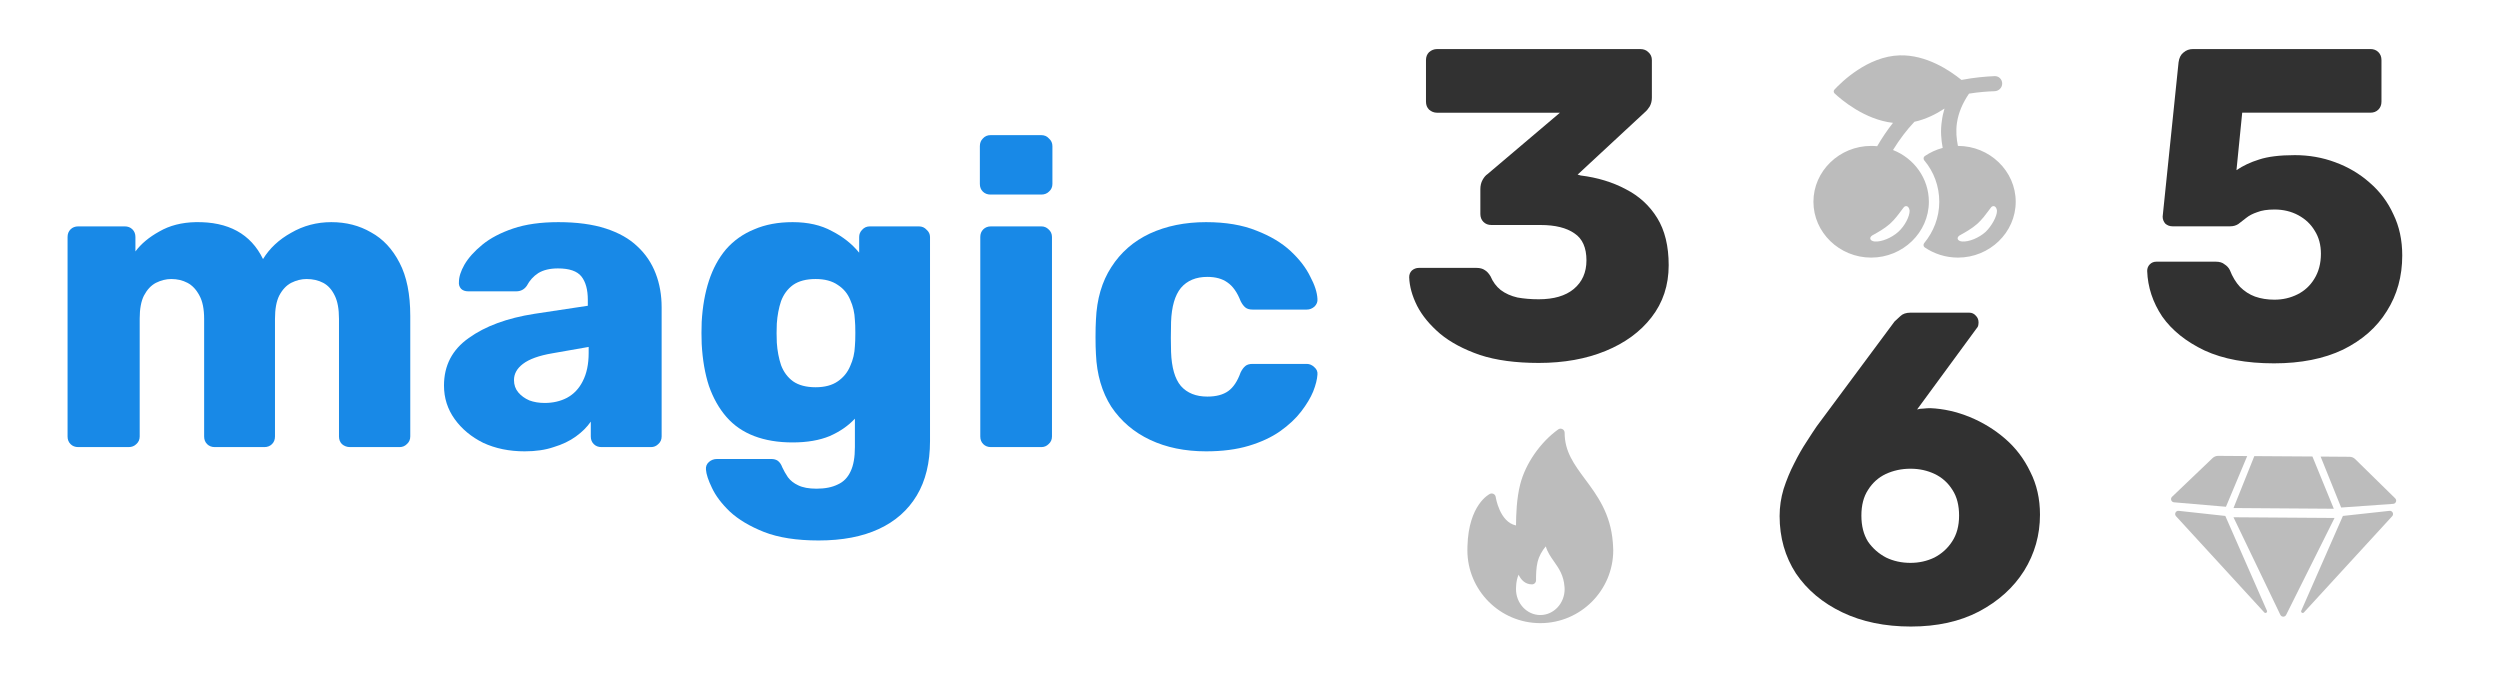 <svg width="148" height="40" viewBox="0 0 148 40" fill="none" xmlns="http://www.w3.org/2000/svg">
<path d="M4.632 26.468C4.446 26.468 4.295 26.409 4.177 26.292C4.059 26.175 4 26.024 4 25.84V14.03C4 13.846 4.059 13.695 4.177 13.578C4.295 13.461 4.446 13.402 4.632 13.402H7.385C7.571 13.402 7.722 13.461 7.84 13.578C7.958 13.695 8.017 13.846 8.017 14.03V14.885C8.354 14.432 8.826 14.039 9.432 13.704C10.038 13.352 10.754 13.168 11.579 13.151C13.516 13.117 14.847 13.846 15.571 15.337C15.959 14.7 16.514 14.181 17.239 13.779C17.963 13.36 18.755 13.151 19.613 13.151C20.489 13.151 21.273 13.352 21.963 13.754C22.671 14.139 23.235 14.742 23.656 15.563C24.077 16.367 24.288 17.414 24.288 18.704V25.84C24.288 26.024 24.22 26.175 24.085 26.292C23.968 26.409 23.824 26.468 23.656 26.468H20.725C20.54 26.468 20.38 26.409 20.245 26.292C20.127 26.175 20.068 26.024 20.068 25.84V18.88C20.068 18.294 19.984 17.833 19.816 17.498C19.647 17.146 19.42 16.895 19.134 16.744C18.847 16.593 18.519 16.518 18.148 16.518C17.845 16.518 17.542 16.593 17.239 16.744C16.952 16.895 16.716 17.146 16.531 17.498C16.363 17.833 16.279 18.294 16.279 18.88V25.84C16.279 26.024 16.22 26.175 16.102 26.292C15.984 26.409 15.832 26.468 15.647 26.468H12.716C12.531 26.468 12.379 26.409 12.261 26.292C12.144 26.175 12.085 26.024 12.085 25.84V18.88C12.085 18.294 11.992 17.833 11.807 17.498C11.621 17.146 11.386 16.895 11.099 16.744C10.813 16.593 10.493 16.518 10.139 16.518C9.836 16.518 9.533 16.593 9.23 16.744C8.943 16.895 8.708 17.146 8.522 17.498C8.354 17.833 8.27 18.285 8.27 18.855V25.84C8.27 26.024 8.202 26.175 8.068 26.292C7.95 26.409 7.798 26.468 7.613 26.468H4.632Z" fill="#1889E7"/>
<path d="M31.059 26.719C30.15 26.719 29.333 26.552 28.609 26.217C27.901 25.865 27.337 25.396 26.916 24.81C26.495 24.223 26.284 23.562 26.284 22.825C26.284 21.635 26.773 20.697 27.75 20.011C28.727 19.307 30.024 18.83 31.64 18.578L34.799 18.101V17.749C34.799 17.146 34.672 16.685 34.42 16.367C34.167 16.049 33.704 15.89 33.03 15.89C32.558 15.89 32.171 15.982 31.868 16.166C31.581 16.35 31.354 16.602 31.186 16.92C31.034 17.138 30.824 17.247 30.554 17.247H27.724C27.539 17.247 27.396 17.196 27.295 17.096C27.194 16.979 27.152 16.845 27.169 16.694C27.169 16.392 27.278 16.049 27.497 15.664C27.733 15.262 28.087 14.868 28.558 14.483C29.03 14.097 29.636 13.779 30.377 13.528C31.118 13.277 32.011 13.151 33.055 13.151C34.15 13.151 35.085 13.277 35.86 13.528C36.635 13.779 37.258 14.131 37.729 14.583C38.218 15.035 38.58 15.572 38.816 16.191C39.051 16.794 39.169 17.464 39.169 18.201V25.84C39.169 26.024 39.102 26.175 38.967 26.292C38.849 26.409 38.706 26.468 38.538 26.468H35.607C35.422 26.468 35.27 26.409 35.152 26.292C35.034 26.175 34.975 26.024 34.975 25.84V24.96C34.757 25.279 34.462 25.572 34.091 25.84C33.721 26.108 33.283 26.317 32.777 26.468C32.289 26.636 31.716 26.719 31.059 26.719ZM32.247 23.855C32.735 23.855 33.173 23.754 33.561 23.553C33.965 23.336 34.276 23.009 34.495 22.573C34.731 22.121 34.849 21.56 34.849 20.89V20.538L32.702 20.915C31.91 21.049 31.329 21.259 30.958 21.543C30.605 21.811 30.428 22.13 30.428 22.498C30.428 22.783 30.512 23.026 30.68 23.227C30.849 23.428 31.068 23.587 31.337 23.704C31.607 23.805 31.91 23.855 32.247 23.855Z" fill="#1889E7"/>
<path d="M48.463 31.996C47.166 31.996 46.088 31.828 45.229 31.493C44.387 31.158 43.713 30.756 43.208 30.287C42.719 29.818 42.366 29.349 42.147 28.88C41.928 28.428 41.81 28.068 41.793 27.8C41.776 27.616 41.835 27.465 41.97 27.348C42.105 27.23 42.264 27.172 42.45 27.172H45.658C45.81 27.172 45.936 27.205 46.037 27.272C46.155 27.356 46.248 27.49 46.315 27.674C46.4 27.858 46.509 28.051 46.644 28.252C46.795 28.453 46.997 28.612 47.25 28.729C47.52 28.863 47.882 28.93 48.337 28.93C48.842 28.93 49.263 28.847 49.6 28.679C49.937 28.528 50.189 28.269 50.358 27.9C50.526 27.549 50.61 27.071 50.61 26.468V24.785C50.223 25.203 49.726 25.547 49.12 25.815C48.513 26.066 47.781 26.192 46.922 26.192C46.063 26.192 45.305 26.066 44.648 25.815C43.991 25.564 43.444 25.187 43.006 24.684C42.568 24.181 42.222 23.57 41.97 22.85C41.734 22.13 41.591 21.3 41.54 20.362C41.523 19.927 41.523 19.491 41.54 19.056C41.591 18.151 41.734 17.339 41.97 16.618C42.206 15.898 42.542 15.278 42.98 14.759C43.435 14.24 43.991 13.846 44.648 13.578C45.305 13.293 46.063 13.151 46.922 13.151C47.831 13.151 48.606 13.327 49.246 13.679C49.903 14.014 50.442 14.441 50.863 14.96V14.03C50.863 13.863 50.922 13.72 51.04 13.603C51.158 13.469 51.309 13.402 51.495 13.402H54.4C54.585 13.402 54.737 13.469 54.855 13.603C54.989 13.72 55.057 13.863 55.057 14.03V26.116C55.057 27.389 54.796 28.461 54.274 29.332C53.752 30.203 53.002 30.865 52.025 31.317C51.048 31.77 49.861 31.996 48.463 31.996ZM48.286 22.925C48.825 22.925 49.263 22.808 49.6 22.573C49.937 22.339 50.181 22.037 50.332 21.669C50.501 21.3 50.593 20.907 50.61 20.488C50.627 20.304 50.636 20.044 50.636 19.709C50.636 19.374 50.627 19.123 50.61 18.955C50.593 18.52 50.501 18.118 50.332 17.749C50.181 17.381 49.937 17.087 49.6 16.87C49.263 16.635 48.825 16.518 48.286 16.518C47.73 16.518 47.284 16.635 46.947 16.87C46.627 17.104 46.391 17.422 46.239 17.825C46.105 18.227 46.02 18.67 45.987 19.156C45.97 19.525 45.97 19.902 45.987 20.287C46.02 20.773 46.105 21.217 46.239 21.619C46.391 22.021 46.627 22.339 46.947 22.573C47.284 22.808 47.73 22.925 48.286 22.925Z" fill="#1889E7"/>
<path d="M58.664 26.468C58.479 26.468 58.328 26.409 58.21 26.292C58.092 26.175 58.033 26.024 58.033 25.84V14.03C58.033 13.846 58.092 13.695 58.21 13.578C58.328 13.461 58.479 13.402 58.664 13.402H61.646C61.814 13.402 61.957 13.461 62.075 13.578C62.21 13.695 62.277 13.846 62.277 14.03V25.84C62.277 26.024 62.21 26.175 62.075 26.292C61.957 26.409 61.814 26.468 61.646 26.468H58.664ZM58.639 11.518C58.454 11.518 58.302 11.459 58.184 11.342C58.066 11.225 58.008 11.074 58.008 10.89V8.653C58.008 8.469 58.066 8.318 58.184 8.201C58.302 8.067 58.454 8 58.639 8H61.646C61.831 8 61.983 8.067 62.1 8.201C62.235 8.318 62.303 8.469 62.303 8.653V10.89C62.303 11.074 62.235 11.225 62.1 11.342C61.983 11.459 61.831 11.518 61.646 11.518H58.639Z" fill="#1889E7"/>
<path d="M71.399 26.719C70.152 26.719 69.049 26.493 68.089 26.041C67.129 25.589 66.363 24.935 65.79 24.081C65.234 23.21 64.931 22.171 64.88 20.965C64.864 20.697 64.855 20.362 64.855 19.96C64.855 19.541 64.864 19.198 64.88 18.93C64.931 17.707 65.234 16.669 65.79 15.814C66.346 14.943 67.104 14.282 68.064 13.829C69.041 13.377 70.152 13.151 71.399 13.151C72.561 13.151 73.555 13.319 74.38 13.653C75.205 13.972 75.879 14.374 76.401 14.86C76.923 15.345 77.311 15.848 77.563 16.367C77.833 16.87 77.976 17.314 77.993 17.699C78.01 17.866 77.951 18.017 77.816 18.151C77.681 18.268 77.53 18.327 77.361 18.327H74.153C73.967 18.327 73.824 18.285 73.723 18.201C73.622 18.118 73.529 17.992 73.445 17.825C73.243 17.305 72.982 16.937 72.662 16.719C72.359 16.501 71.963 16.392 71.475 16.392C70.801 16.392 70.279 16.61 69.908 17.046C69.554 17.481 69.361 18.151 69.327 19.056C69.31 19.726 69.31 20.32 69.327 20.84C69.361 21.761 69.554 22.431 69.908 22.85C70.279 23.269 70.801 23.478 71.475 23.478C71.997 23.478 72.409 23.369 72.713 23.151C73.016 22.934 73.26 22.565 73.445 22.046C73.529 21.878 73.622 21.753 73.723 21.669C73.824 21.585 73.967 21.543 74.153 21.543H77.361C77.53 21.543 77.681 21.61 77.816 21.744C77.951 21.861 78.01 22.004 77.993 22.171C77.976 22.456 77.892 22.791 77.74 23.177C77.589 23.545 77.353 23.939 77.033 24.357C76.713 24.776 76.292 25.17 75.769 25.538C75.264 25.89 74.649 26.175 73.925 26.393C73.201 26.61 72.359 26.719 71.399 26.719Z" fill="#1889E7"/>
<path d="M91.092 21.486C89.731 21.486 88.57 21.329 87.611 21.015C86.651 20.683 85.866 20.264 85.255 19.758C84.645 19.235 84.191 18.686 83.895 18.11C83.598 17.517 83.441 16.95 83.424 16.409C83.424 16.252 83.476 16.121 83.581 16.016C83.703 15.911 83.842 15.859 83.999 15.859H87.401C87.611 15.859 87.777 15.903 87.899 15.99C88.021 16.06 88.134 16.182 88.239 16.356C88.379 16.688 88.579 16.958 88.841 17.168C89.12 17.377 89.451 17.525 89.835 17.613C90.219 17.682 90.638 17.717 91.092 17.717C91.981 17.717 92.671 17.517 93.159 17.115C93.665 16.697 93.918 16.13 93.918 15.414C93.918 14.664 93.683 14.132 93.211 13.818C92.74 13.486 92.069 13.32 91.196 13.32H88.291C88.099 13.32 87.942 13.259 87.82 13.137C87.698 13.015 87.637 12.858 87.637 12.666V11.201C87.637 10.991 87.681 10.808 87.768 10.651C87.855 10.494 87.951 10.381 88.056 10.311L92.348 6.673H85.072C84.898 6.673 84.741 6.612 84.601 6.49C84.479 6.368 84.418 6.211 84.418 6.019V3.559C84.418 3.367 84.479 3.21 84.601 3.088C84.741 2.966 84.898 2.905 85.072 2.905H97.111C97.303 2.905 97.46 2.966 97.582 3.088C97.722 3.21 97.791 3.367 97.791 3.559V5.784C97.791 5.975 97.748 6.15 97.66 6.307C97.573 6.446 97.477 6.56 97.373 6.647L93.395 10.337L93.578 10.389C94.572 10.512 95.462 10.782 96.247 11.201C97.032 11.602 97.652 12.169 98.105 12.902C98.559 13.635 98.786 14.568 98.786 15.702C98.786 16.888 98.445 17.918 97.765 18.79C97.102 19.645 96.195 20.308 95.043 20.779C93.892 21.25 92.575 21.486 91.092 21.486Z" fill="#313131"/>
<path d="M113.126 37.091C111.59 37.091 110.238 36.812 109.069 36.253C107.9 35.695 106.984 34.927 106.321 33.95C105.676 32.956 105.353 31.822 105.353 30.548C105.353 30.007 105.431 29.475 105.588 28.952C105.763 28.411 105.972 27.905 106.217 27.434C106.461 26.945 106.705 26.518 106.949 26.152C107.194 25.768 107.394 25.462 107.551 25.236L112.157 19.033C112.244 18.946 112.358 18.841 112.497 18.719C112.637 18.58 112.838 18.51 113.099 18.51H116.58C116.737 18.51 116.868 18.571 116.973 18.693C117.077 18.798 117.13 18.928 117.13 19.085C117.13 19.155 117.121 19.225 117.104 19.295C117.086 19.347 117.06 19.391 117.025 19.426L113.492 24.241C113.597 24.206 113.719 24.189 113.858 24.189C114.015 24.171 114.155 24.163 114.277 24.163C115.062 24.198 115.839 24.372 116.606 24.686C117.374 25 118.072 25.427 118.7 25.968C119.328 26.509 119.825 27.163 120.192 27.931C120.575 28.681 120.767 29.528 120.767 30.47C120.767 31.674 120.453 32.781 119.825 33.793C119.197 34.788 118.307 35.59 117.156 36.201C116.022 36.794 114.678 37.091 113.126 37.091ZM113.099 33.322C113.605 33.322 114.076 33.218 114.513 33.008C114.949 32.781 115.298 32.467 115.559 32.066C115.839 31.647 115.978 31.133 115.978 30.522C115.978 29.911 115.847 29.405 115.586 29.004C115.324 28.585 114.975 28.271 114.539 28.062C114.103 27.853 113.623 27.748 113.099 27.748C112.576 27.748 112.087 27.853 111.634 28.062C111.198 28.271 110.849 28.585 110.587 29.004C110.325 29.405 110.194 29.911 110.194 30.522C110.194 31.133 110.325 31.647 110.587 32.066C110.866 32.467 111.224 32.781 111.66 33.008C112.096 33.218 112.576 33.322 113.099 33.322Z" fill="#313131"/>
<path d="M134.624 21.51C132.983 21.51 131.614 21.257 130.515 20.751C129.416 20.228 128.578 19.556 128.002 18.736C127.444 17.899 127.147 17 127.113 16.04C127.113 15.883 127.165 15.753 127.27 15.648C127.374 15.543 127.505 15.491 127.662 15.491H131.169C131.396 15.491 131.57 15.543 131.692 15.648C131.832 15.735 131.937 15.848 132.006 15.988C132.163 16.389 132.364 16.721 132.608 16.983C132.87 17.244 133.167 17.436 133.498 17.558C133.847 17.68 134.231 17.741 134.65 17.741C135.138 17.741 135.592 17.637 136.011 17.427C136.429 17.218 136.761 16.913 137.005 16.512C137.267 16.093 137.398 15.595 137.398 15.02C137.398 14.496 137.275 14.043 137.031 13.659C136.804 13.275 136.482 12.97 136.063 12.743C135.644 12.516 135.173 12.403 134.65 12.403C134.231 12.403 133.891 12.455 133.629 12.56C133.367 12.647 133.149 12.76 132.975 12.9C132.8 13.04 132.643 13.162 132.504 13.266C132.364 13.354 132.207 13.397 132.033 13.397H128.604C128.447 13.397 128.308 13.345 128.186 13.24C128.081 13.118 128.029 12.979 128.029 12.822L128.971 3.688C129.006 3.426 129.102 3.234 129.259 3.112C129.416 2.973 129.607 2.903 129.834 2.903H140.329C140.521 2.903 140.678 2.964 140.8 3.086C140.922 3.208 140.983 3.365 140.983 3.557V6.017C140.983 6.209 140.922 6.366 140.8 6.488C140.678 6.61 140.521 6.671 140.329 6.671H132.739L132.399 10.074C132.783 9.812 133.228 9.602 133.734 9.445C134.257 9.271 134.964 9.184 135.854 9.184C136.691 9.184 137.485 9.323 138.235 9.602C139.003 9.882 139.683 10.283 140.276 10.806C140.887 11.33 141.358 11.958 141.69 12.691C142.039 13.406 142.213 14.217 142.213 15.124C142.213 16.363 141.908 17.462 141.297 18.422C140.704 19.381 139.84 20.14 138.706 20.699C137.572 21.24 136.211 21.51 134.624 21.51Z" fill="#313131"/>
<path d="M95.48 32.117C95.348 30.4 94.548 29.324 93.843 28.375C93.19 27.495 92.626 26.736 92.626 25.616C92.626 25.526 92.576 25.444 92.496 25.403C92.415 25.361 92.319 25.368 92.246 25.421C91.187 26.179 90.303 27.457 89.995 28.676C89.78 29.524 89.752 30.478 89.748 31.108C88.769 30.9 88.548 29.436 88.546 29.42C88.535 29.344 88.488 29.278 88.421 29.242C88.353 29.207 88.272 29.204 88.203 29.238C88.152 29.263 86.944 29.877 86.874 32.327C86.869 32.409 86.869 32.491 86.869 32.572C86.869 34.953 88.806 36.89 91.187 36.89C91.19 36.89 91.193 36.891 91.196 36.89C91.197 36.89 91.198 36.89 91.199 36.89C93.574 36.883 95.504 34.949 95.504 32.572C95.504 32.453 95.48 32.117 95.48 32.117ZM91.187 36.41C90.393 36.41 89.747 35.722 89.747 34.877C89.747 34.848 89.747 34.819 89.749 34.784C89.759 34.427 89.826 34.184 89.901 34.022C90.04 34.321 90.289 34.595 90.693 34.595C90.825 34.595 90.933 34.488 90.933 34.356C90.933 34.014 90.94 33.62 91.025 33.264C91.1 32.949 91.281 32.614 91.51 32.345C91.612 32.694 91.811 32.976 92.005 33.252C92.282 33.647 92.57 34.054 92.62 34.75C92.623 34.791 92.626 34.833 92.626 34.877C92.626 35.722 91.98 36.41 91.187 36.41Z" fill="#BCBCBC"/>
<g clip-path="url(#clip0_45_71157)">
<path fill-rule="evenodd" clip-rule="evenodd" d="M113.333 7.21C112.883 7.685 112.45 8.254 112.066 8.881C113.319 9.374 114.189 10.565 114.189 11.944C114.189 13.761 112.65 15.25 110.772 15.25C108.894 15.25 107.355 13.761 107.355 11.944C107.355 10.127 108.894 8.638 110.772 8.638C110.893 8.638 111.012 8.644 111.129 8.656C111.405 8.179 111.72 7.71 112.065 7.273C110.386 7.083 109.003 5.9 108.608 5.531C108.542 5.469 108.538 5.37 108.6 5.304C109.009 4.862 110.568 3.328 112.465 3.277C114.034 3.235 115.423 4.166 116.119 4.732C116.86 4.589 117.559 4.528 118.084 4.507C118.33 4.497 118.53 4.698 118.53 4.944C118.53 5.191 118.33 5.39 118.084 5.399C117.662 5.413 117.132 5.452 116.566 5.543C116.184 6.102 115.938 6.684 115.852 7.267C115.778 7.767 115.826 8.224 115.909 8.638C115.911 8.638 115.912 8.638 115.913 8.638C117.791 8.638 119.33 10.127 119.33 11.944C119.33 13.761 117.791 15.25 115.913 15.25C115.182 15.25 114.502 15.026 113.944 14.647C113.859 14.589 113.849 14.47 113.914 14.39C114.458 13.726 114.805 12.886 114.805 11.944C114.805 11.029 114.485 10.166 113.92 9.499C113.852 9.419 113.862 9.297 113.948 9.239C114.266 9.023 114.623 8.858 115.007 8.756C114.918 8.28 114.867 7.735 114.959 7.148C114.988 6.907 115.041 6.666 115.115 6.427C114.611 6.759 114.003 7.064 113.333 7.21ZM112.373 13.731C111.972 14.088 111.388 14.326 110.987 14.297C110.68 14.267 110.649 14.058 110.834 13.939C110.857 13.926 110.889 13.908 110.928 13.886L110.928 13.886C111.144 13.767 111.567 13.532 111.88 13.254C112.158 13.007 112.402 12.676 112.558 12.464L112.558 12.464C112.608 12.395 112.65 12.338 112.68 12.301C112.803 12.123 113.019 12.182 113.05 12.48C113.05 12.808 112.773 13.373 112.373 13.731ZM116.159 14.297C116.56 14.326 117.144 14.088 117.545 13.731C117.914 13.373 118.222 12.808 118.222 12.48C118.191 12.182 117.975 12.123 117.852 12.301C117.822 12.338 117.78 12.395 117.73 12.464C117.574 12.676 117.33 13.007 117.052 13.254C116.739 13.532 116.316 13.767 116.1 13.886C116.061 13.908 116.029 13.926 116.006 13.939C115.821 14.058 115.852 14.267 116.159 14.297Z" fill="#BCBCBC"/>
</g>
<g clip-path="url(#clip1_45_71157)">
<path d="M131.316 26.987C131.193 26.986 131.074 27.033 130.985 27.118L128.585 29.41C128.467 29.523 128.537 29.723 128.7 29.737L131.777 30L133.034 26.999L131.316 26.987Z" fill="#BCBCBC"/>
<path d="M141.677 29.828C141.84 29.817 141.913 29.618 141.796 29.503L139.425 27.177C139.337 27.091 139.219 27.043 139.095 27.042L137.38 27.029L138.596 30.046L141.677 29.828Z" fill="#BCBCBC"/>
<path d="M141.618 30.559C141.736 30.43 141.631 30.223 141.457 30.242L138.7 30.543L136.235 36.154C136.192 36.252 136.319 36.335 136.392 36.256L141.618 30.559Z" fill="#BCBCBC"/>
<path d="M132.224 30.076L133.456 27.002L136.896 27.025L138.161 30.118L132.224 30.076Z" fill="#BCBCBC"/>
<path d="M131.738 30.543L128.981 30.242C128.806 30.223 128.701 30.43 128.82 30.559L134.046 36.256C134.118 36.335 134.246 36.252 134.202 36.154L131.738 30.543Z" fill="#BCBCBC"/>
<path d="M135.339 36.402C135.268 36.543 135.066 36.542 134.997 36.399L132.222 30.622L138.205 30.663L135.339 36.402Z" fill="#BCBCBC"/>
</g>
<defs>
<clipPath id="clip0_45_71157">
<rect width="12.348" height="12.348" fill="white" transform="translate(107.169 2.903)"/>
</clipPath>
<clipPath id="clip1_45_71157">
<rect width="14.248" height="10.448" fill="white" transform="translate(128.066 26.643)"/>
</clipPath>
</defs>
</svg>
